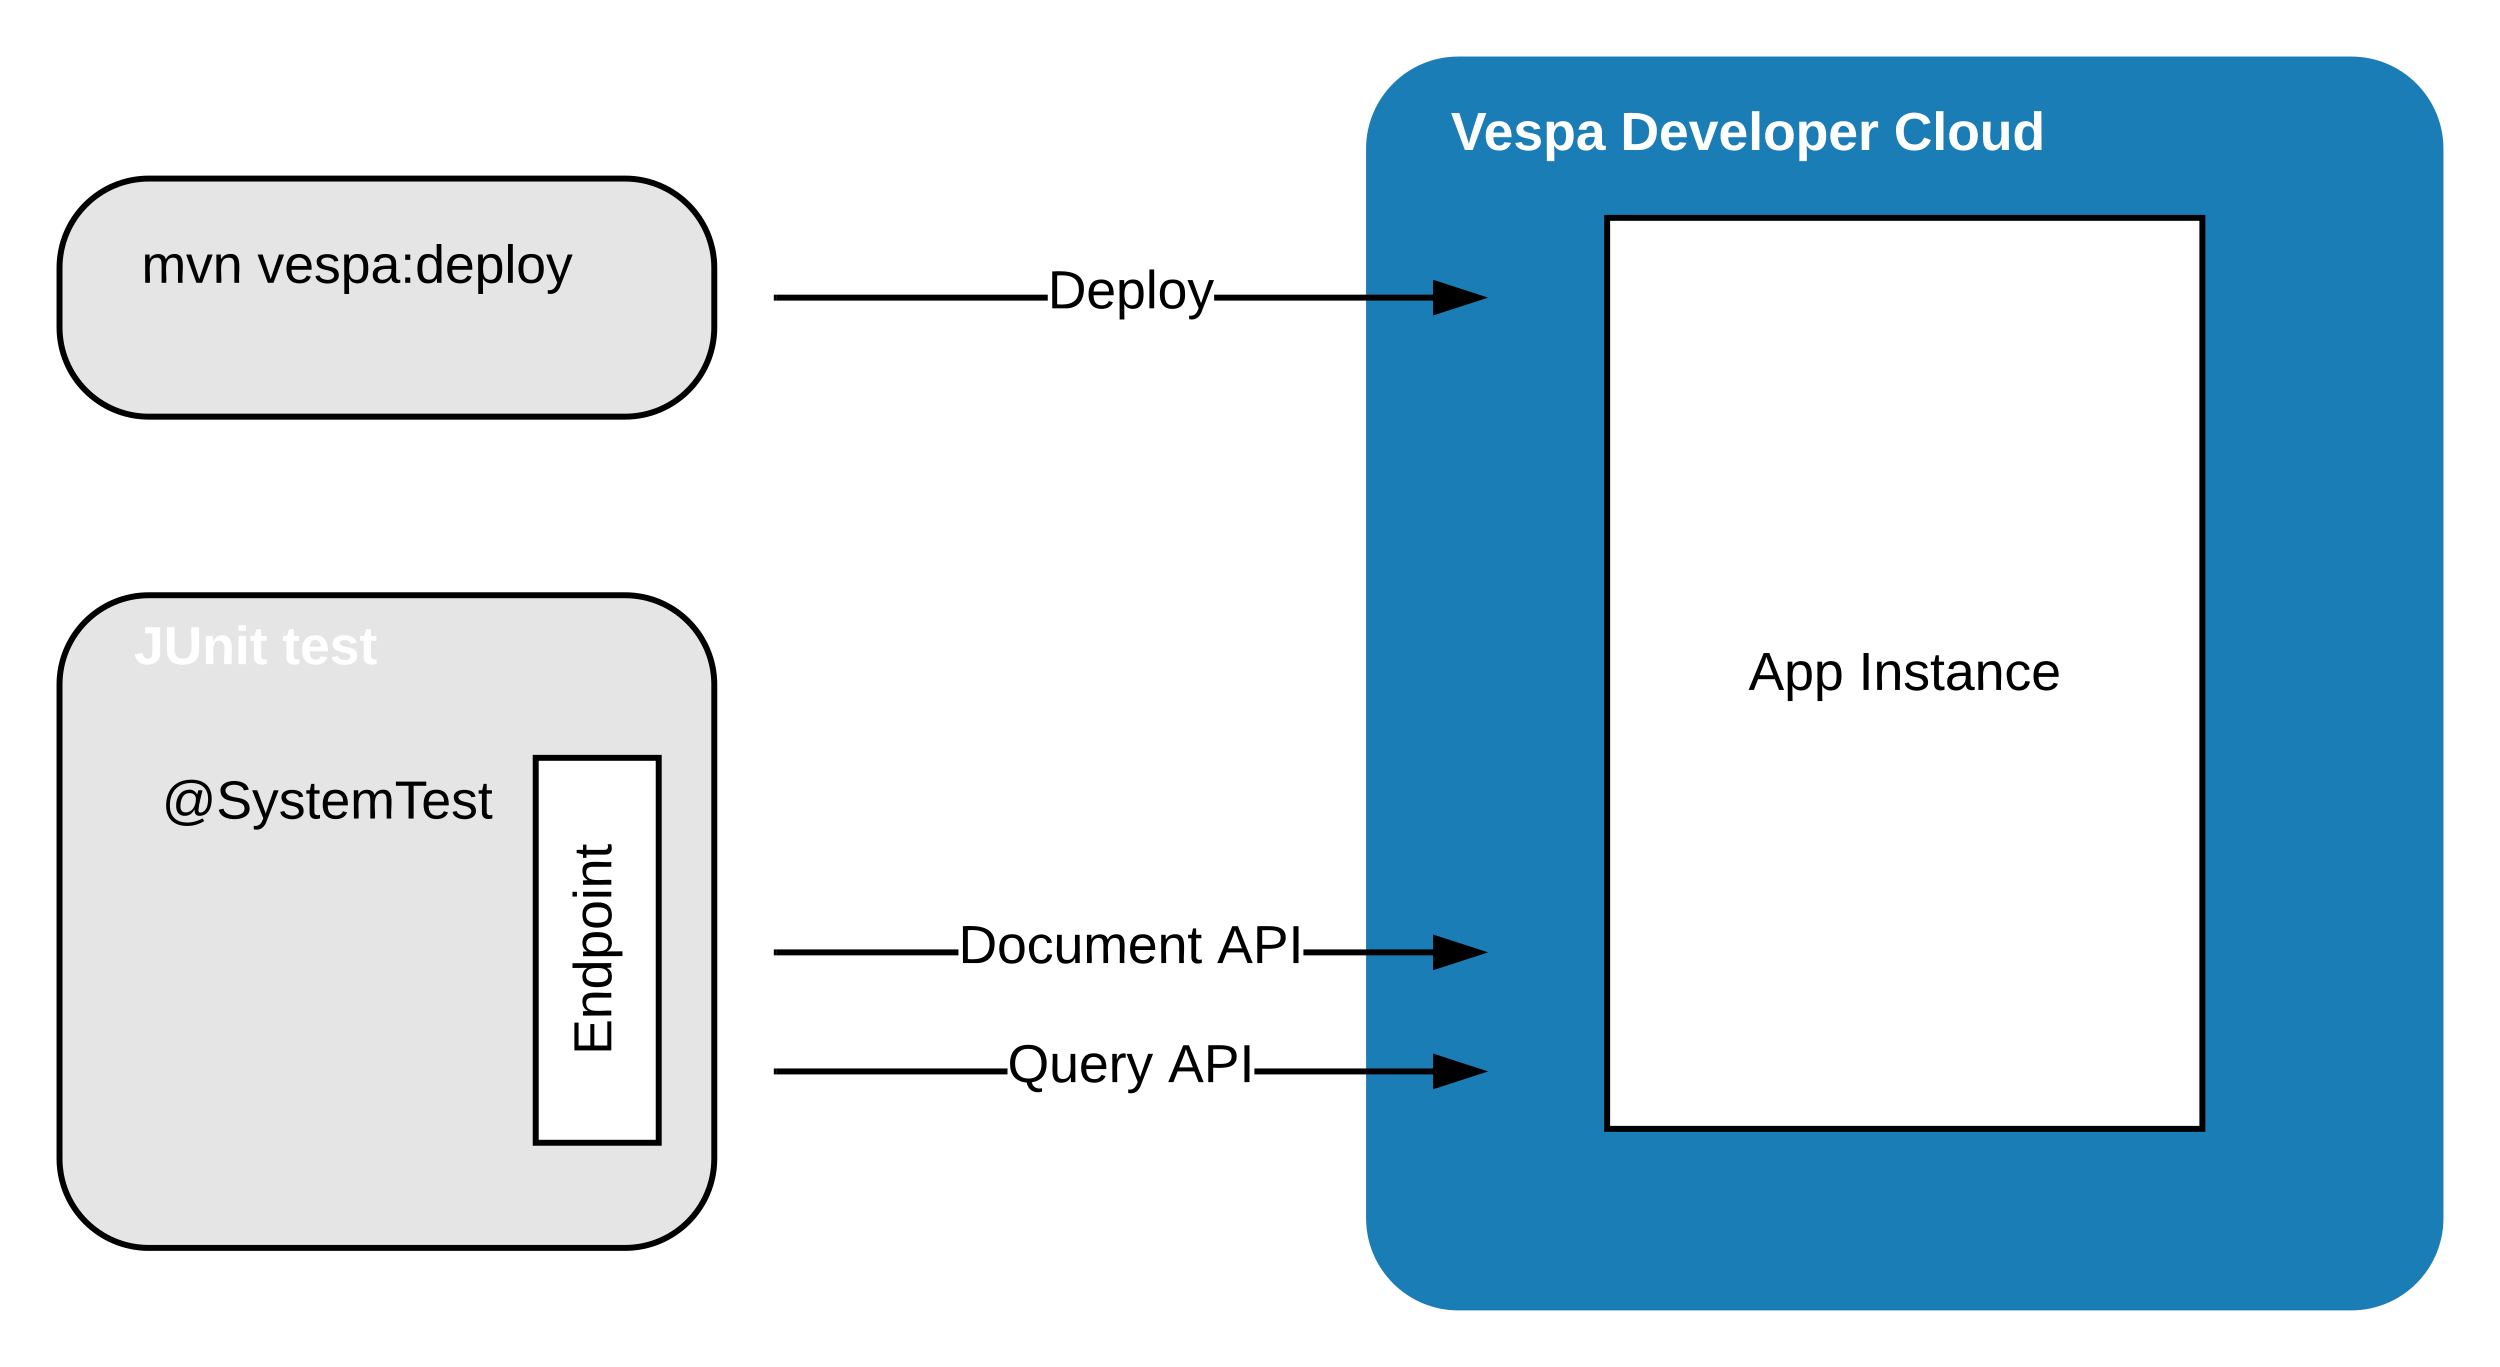 <svg xmlns="http://www.w3.org/2000/svg" xmlns:xlink="http://www.w3.org/1999/xlink" xmlns:lucid="lucid" width="840" height="459.3"><g transform="translate(-440 -80)" lucid:page-tab-id="0_0"><path d="M0 0h1870.4v1323.2H0z" fill="#fff"/><path d="M650 280c16.57 0 30 13.43 30 30v159.3c0 16.57-13.43 30-30 30H490c-16.57 0-30-13.43-30-30V310c0-16.57 13.43-30 30-30z" stroke="#000" stroke-width="2" fill="#e5e5e5"/><path d="M1230 100c16.57 0 30 13.43 30 30v359.3c0 16.57-13.43 30-30 30H930c-16.57 0-30-13.43-30-30V130c0-16.57 13.43-30 30-30z" stroke="#1a7db6" stroke-width="2" fill="#1a7db6"/><path d="M922.5 100H1180v53.2H922.5z" stroke="#000" stroke-opacity="0" stroke-width="2" fill="#fff" fill-opacity="0"/><use xlink:href="#a" transform="matrix(1,0,0,1,927.5,105) translate(0 25.4)"/><use xlink:href="#b" transform="matrix(1,0,0,1,927.5,105) translate(56.95 25.4)"/><use xlink:href="#c" transform="matrix(1,0,0,1,927.5,105) translate(148.8 25.4)"/><path d="M980 153.2h200v306.1H980z" stroke="#000" stroke-width="2" fill="#fff"/><use xlink:href="#d" transform="matrix(1,0,0,1,985,158.2) translate(42.5 153.619)"/><use xlink:href="#e" transform="matrix(1,0,0,1,985,158.2) translate(79.5 153.619)"/><path d="M762.05 401H701v-2h61.05zm159.45 0h-43.55v-2h43.55z"/><path d="M701.03 401H700v-2h1.03zM936.76 400l-14.26 4.64v-9.28z"/><path d="M940 400l-18.5 6v-12zm-16.5 3.26l10.03-3.26-10.03-3.26z"/><use xlink:href="#f" transform="matrix(1,0,0,1,762.05,389.2) translate(0 14.4)"/><use xlink:href="#g" transform="matrix(1,0,0,1,762.05,389.2) translate(86.9 14.4)"/><path d="M778.52 441H701v-2h77.52zm142.98 0h-60.02v-2h60.02z"/><path d="M701.03 441H700v-2h1.03zM936.76 440l-14.26 4.64v-9.28z"/><path d="M940 440l-18.5 6v-12zm-16.5 3.26l10.03-3.26-10.03-3.26z"/><use xlink:href="#h" transform="matrix(1,0,0,1,778.525,429.2) translate(0 14.4)"/><use xlink:href="#g" transform="matrix(1,0,0,1,778.525,429.2) translate(53.95 14.4)"/><path d="M620 463.97V334.64h41.33v129.33z" stroke="#000" stroke-width="2" fill="#fff"/><use xlink:href="#i" transform="matrix(6.123233995736766e-17,-1,1,6.123233995736766e-17,625,458.97) translate(24.525 20.4)"/><path d="M480 320h140v60H480z" stroke="#000" stroke-opacity="0" stroke-width="2" fill="#fff" fill-opacity="0"/><use xlink:href="#j" transform="matrix(1,0,0,1,485,325) translate(9.425 30.025)"/><path d="M480 280h180v40H480z" stroke="#000" stroke-opacity="0" stroke-width="2" fill="#fff" fill-opacity="0"/><use xlink:href="#k" transform="matrix(1,0,0,1,485,285) translate(0 18.15)"/><use xlink:href="#l" transform="matrix(1,0,0,1,485,285) translate(49.85 18.15)"/><path d="M792.05 181H701v-2h91.05zm129.45 0h-73.55v-2h73.55z"/><path d="M701.03 181H700v-2h1.03zM936.76 180l-14.26 4.64v-9.28z"/><path d="M940 180l-18.5 6v-12zm-16.5 3.26l10.03-3.26-10.03-3.26z"/><g><use xlink:href="#m" transform="matrix(1,0,0,1,792.05,169.2) translate(0 14.4)"/></g><path d="M650 140c16.57 0 30 13.43 30 30v20c0 16.57-13.43 30-30 30H490c-16.57 0-30-13.43-30-30v-20c0-16.57 13.43-30 30-30z" stroke="#000" stroke-width="2" fill="#e5e5e5"/><path d="M480 140h160v60H480z" stroke="#000" stroke-opacity="0" stroke-width="2" fill="#fff" fill-opacity="0"/><g><use xlink:href="#n" transform="matrix(1,0,0,1,485,145) translate(2.55 30.025)"/><use xlink:href="#o" transform="matrix(1,0,0,1,485,145) translate(41.5 30.025)"/></g><defs><path fill="#fff" d="M147 0H94L2-248h55l64 206c17-72 42-137 63-206h54" id="p"/><path fill="#fff" d="M185-48c-13 30-37 53-82 52C43 2 14-33 14-96s30-98 90-98c62 0 83 45 84 108H66c0 31 8 55 39 56 18 0 30-7 34-22zm-45-69c5-46-57-63-70-21-2 6-4 13-4 21h74" id="q"/><path fill="#fff" d="M137-138c1-29-70-34-71-4 15 46 118 7 119 86 1 83-164 76-172 9l43-7c4 19 20 25 44 25 33 8 57-30 24-41C81-84 22-81 20-136c-2-80 154-74 161-7" id="r"/><path fill="#fff" d="M135-194c53 0 70 44 70 98 0 56-19 98-73 100-31 1-45-17-59-34 3 33 2 69 2 105H25l-1-265h48c2 10 0 23 3 31 11-24 29-35 60-35zM114-30c33 0 39-31 40-66 0-38-9-64-40-64-56 0-55 130 0 130" id="s"/><path fill="#fff" d="M133-34C117-15 103 5 69 4 32 3 11-16 11-54c-1-60 55-63 116-61 1-26-3-47-28-47-18 1-26 9-28 27l-52-2c7-38 36-58 82-57s74 22 75 68l1 82c-1 14 12 18 25 15v27c-30 8-71 5-69-32zm-48 3c29 0 43-24 42-57-32 0-66-3-65 30 0 17 8 27 23 27" id="t"/><g id="a"><use transform="matrix(0.05,0,0,0.05,0,0)" xlink:href="#p"/><use transform="matrix(0.05,0,0,0.05,11,0)" xlink:href="#q"/><use transform="matrix(0.05,0,0,0.05,21,0)" xlink:href="#r"/><use transform="matrix(0.05,0,0,0.05,31,0)" xlink:href="#s"/><use transform="matrix(0.05,0,0,0.05,41.95,0)" xlink:href="#t"/></g><path fill="#fff" d="M24-248c120-7 223 5 221 122C244-46 201 0 124 0H24v-248zM76-40c74 7 117-18 117-86 0-67-45-88-117-82v168" id="u"/><path fill="#fff" d="M128 0H69L1-190h53L99-40l48-150h52" id="v"/><path fill="#fff" d="M25 0v-261h50V0H25" id="w"/><path fill="#fff" d="M110-194c64 0 96 36 96 99 0 64-35 99-97 99-61 0-95-36-95-99 0-62 34-99 96-99zm-1 164c35 0 45-28 45-65 0-40-10-65-43-65-34 0-45 26-45 65 0 36 10 65 43 65" id="x"/><path fill="#fff" d="M135-150c-39-12-60 13-60 57V0H25l-1-190h47c2 13-1 29 3 40 6-28 27-53 61-41v41" id="y"/><g id="b"><use transform="matrix(0.05,0,0,0.05,0,0)" xlink:href="#u"/><use transform="matrix(0.05,0,0,0.05,12.95,0)" xlink:href="#q"/><use transform="matrix(0.05,0,0,0.05,22.95,0)" xlink:href="#v"/><use transform="matrix(0.05,0,0,0.05,32.95,0)" xlink:href="#q"/><use transform="matrix(0.05,0,0,0.05,42.95,0)" xlink:href="#w"/><use transform="matrix(0.05,0,0,0.05,47.95,0)" xlink:href="#x"/><use transform="matrix(0.05,0,0,0.05,58.9,0)" xlink:href="#s"/><use transform="matrix(0.05,0,0,0.05,69.85,0)" xlink:href="#q"/><use transform="matrix(0.05,0,0,0.05,79.85,0)" xlink:href="#y"/></g><path fill="#fff" d="M67-125c0 53 21 87 73 88 37 1 54-22 65-47l45 17C233-25 199 4 140 4 58 4 20-42 15-125 8-235 124-281 211-232c18 10 29 29 36 50l-46 12c-8-25-30-41-62-41-52 0-71 34-72 86" id="z"/><path fill="#fff" d="M85 4C-2 5 27-109 22-190h50c7 57-23 150 33 157 60-5 35-97 40-157h50l1 190h-47c-2-12 1-28-3-38-12 25-28 42-61 42" id="A"/><path fill="#fff" d="M88-194c31-1 46 15 58 34l-1-101h50l1 261h-48c-2-10 0-23-3-31C134-8 116 4 84 4 32 4 16-41 15-95c0-56 19-97 73-99zm17 164c33 0 40-30 41-66 1-37-9-64-41-64s-38 30-39 65c0 43 13 65 39 65" id="B"/><g id="c"><use transform="matrix(0.05,0,0,0.05,0,0)" xlink:href="#z"/><use transform="matrix(0.05,0,0,0.05,12.95,0)" xlink:href="#w"/><use transform="matrix(0.05,0,0,0.05,17.95,0)" xlink:href="#x"/><use transform="matrix(0.05,0,0,0.05,28.9,0)" xlink:href="#A"/><use transform="matrix(0.05,0,0,0.05,39.85,0)" xlink:href="#B"/></g><path d="M205 0l-28-72H64L36 0H1l101-248h38L239 0h-34zm-38-99l-47-123c-12 45-31 82-46 123h93" id="C"/><path d="M115-194c55 1 70 41 70 98S169 2 115 4C84 4 66-9 55-30l1 105H24l-1-265h31l2 30c10-21 28-34 59-34zm-8 174c40 0 45-34 45-75s-6-73-45-74c-42 0-51 32-51 76 0 43 10 73 51 73" id="D"/><g id="d"><use transform="matrix(0.05,0,0,0.05,0,0)" xlink:href="#C"/><use transform="matrix(0.05,0,0,0.05,12,0)" xlink:href="#D"/><use transform="matrix(0.05,0,0,0.05,22,0)" xlink:href="#D"/></g><path d="M33 0v-248h34V0H33" id="E"/><path d="M117-194c89-4 53 116 60 194h-32v-121c0-31-8-49-39-48C34-167 62-67 57 0H25l-1-190h30c1 10-1 24 2 32 11-22 29-35 61-36" id="F"/><path d="M135-143c-3-34-86-38-87 0 15 53 115 12 119 90S17 21 10-45l28-5c4 36 97 45 98 0-10-56-113-15-118-90-4-57 82-63 122-42 12 7 21 19 24 35" id="G"/><path d="M59-47c-2 24 18 29 38 22v24C64 9 27 4 27-40v-127H5v-23h24l9-43h21v43h35v23H59v120" id="H"/><path d="M141-36C126-15 110 5 73 4 37 3 15-17 15-53c-1-64 63-63 125-63 3-35-9-54-41-54-24 1-41 7-42 31l-33-3c5-37 33-52 76-52 45 0 72 20 72 64v82c-1 20 7 32 28 27v20c-31 9-61-2-59-35zM48-53c0 20 12 33 32 33 41-3 63-29 60-74-43 2-92-5-92 41" id="I"/><path d="M96-169c-40 0-48 33-48 73s9 75 48 75c24 0 41-14 43-38l32 2c-6 37-31 61-74 61-59 0-76-41-82-99-10-93 101-131 147-64 4 7 5 14 7 22l-32 3c-4-21-16-35-41-35" id="J"/><path d="M100-194c63 0 86 42 84 106H49c0 40 14 67 53 68 26 1 43-12 49-29l28 8c-11 28-37 45-77 45C44 4 14-33 15-96c1-61 26-98 85-98zm52 81c6-60-76-77-97-28-3 7-6 17-6 28h103" id="K"/><g id="e"><use transform="matrix(0.05,0,0,0.05,0,0)" xlink:href="#E"/><use transform="matrix(0.05,0,0,0.05,5,0)" xlink:href="#F"/><use transform="matrix(0.05,0,0,0.05,15,0)" xlink:href="#G"/><use transform="matrix(0.05,0,0,0.05,24,0)" xlink:href="#H"/><use transform="matrix(0.05,0,0,0.05,29,0)" xlink:href="#I"/><use transform="matrix(0.05,0,0,0.05,39,0)" xlink:href="#F"/><use transform="matrix(0.05,0,0,0.05,49,0)" xlink:href="#J"/><use transform="matrix(0.05,0,0,0.05,58,0)" xlink:href="#K"/></g><path d="M30-248c118-7 216 8 213 122C240-48 200 0 122 0H30v-248zM63-27c89 8 146-16 146-99s-60-101-146-95v194" id="L"/><path d="M100-194c62-1 85 37 85 99 1 63-27 99-86 99S16-35 15-95c0-66 28-99 85-99zM99-20c44 1 53-31 53-75 0-43-8-75-51-75s-53 32-53 75 10 74 51 75" id="M"/><path d="M84 4C-5 8 30-112 23-190h32v120c0 31 7 50 39 49 72-2 45-101 50-169h31l1 190h-30c-1-10 1-25-2-33-11 22-28 36-60 37" id="N"/><path d="M210-169c-67 3-38 105-44 169h-31v-121c0-29-5-50-35-48C34-165 62-65 56 0H25l-1-190h30c1 10-1 24 2 32 10-44 99-50 107 0 11-21 27-35 58-36 85-2 47 119 55 194h-31v-121c0-29-5-49-35-48" id="O"/><g id="f"><use transform="matrix(0.05,0,0,0.05,0,0)" xlink:href="#L"/><use transform="matrix(0.05,0,0,0.05,12.95,0)" xlink:href="#M"/><use transform="matrix(0.05,0,0,0.05,22.95,0)" xlink:href="#J"/><use transform="matrix(0.05,0,0,0.05,31.95,0)" xlink:href="#N"/><use transform="matrix(0.05,0,0,0.05,41.95,0)" xlink:href="#O"/><use transform="matrix(0.05,0,0,0.05,56.9,0)" xlink:href="#K"/><use transform="matrix(0.05,0,0,0.05,66.9,0)" xlink:href="#F"/><use transform="matrix(0.05,0,0,0.05,76.9,0)" xlink:href="#H"/></g><path d="M30-248c87 1 191-15 191 75 0 78-77 80-158 76V0H30v-248zm33 125c57 0 124 11 124-50 0-59-68-47-124-48v98" id="P"/><g id="g"><use transform="matrix(0.05,0,0,0.05,0,0)" xlink:href="#C"/><use transform="matrix(0.05,0,0,0.05,12,0)" xlink:href="#P"/><use transform="matrix(0.05,0,0,0.05,24,0)" xlink:href="#E"/></g><path d="M140-251c81 0 123 46 123 126C263-53 228-8 163 1c7 30 30 48 69 40v23c-55 16-95-15-103-61C56-3 17-48 17-125c0-80 42-126 123-126zm0 227c63 0 89-41 89-101s-29-99-89-99c-61 0-89 39-89 99S79-25 140-24" id="Q"/><path d="M114-163C36-179 61-72 57 0H25l-1-190h30c1 12-1 29 2 39 6-27 23-49 58-41v29" id="R"/><path d="M179-190L93 31C79 59 56 82 12 73V49c39 6 53-20 64-50L1-190h34L92-34l54-156h33" id="S"/><g id="h"><use transform="matrix(0.05,0,0,0.05,0,0)" xlink:href="#Q"/><use transform="matrix(0.05,0,0,0.05,14,0)" xlink:href="#N"/><use transform="matrix(0.05,0,0,0.05,24,0)" xlink:href="#K"/><use transform="matrix(0.05,0,0,0.05,34,0)" xlink:href="#R"/><use transform="matrix(0.05,0,0,0.05,39.95,0)" xlink:href="#S"/></g><path d="M30 0v-248h187v28H63v79h144v27H63v87h162V0H30" id="T"/><path d="M85-194c31 0 48 13 60 33l-1-100h32l1 261h-30c-2-10 0-23-3-31C134-8 116 4 85 4 32 4 16-35 15-94c0-66 23-100 70-100zm9 24c-40 0-46 34-46 75 0 40 6 74 45 74 42 0 51-32 51-76 0-42-9-74-50-73" id="U"/><path d="M24-231v-30h32v30H24zM24 0v-190h32V0H24" id="V"/><g id="i"><use transform="matrix(0.05,0,0,0.05,0,0)" xlink:href="#T"/><use transform="matrix(0.05,0,0,0.05,12,0)" xlink:href="#F"/><use transform="matrix(0.05,0,0,0.05,22,0)" xlink:href="#U"/><use transform="matrix(0.05,0,0,0.05,32,0)" xlink:href="#D"/><use transform="matrix(0.05,0,0,0.05,42,0)" xlink:href="#M"/><use transform="matrix(0.05,0,0,0.05,52,0)" xlink:href="#V"/><use transform="matrix(0.05,0,0,0.05,55.95,0)" xlink:href="#F"/><use transform="matrix(0.05,0,0,0.05,65.95,0)" xlink:href="#H"/></g><path d="M198-261c85 0 136 45 136 128 0 61-22 111-78 115-29 2-39-18-37-44-12 23-32 44-66 44-41 0-58-28-58-68 0-60 30-105 88-108 29-1 43 15 54 32l7-28h28c-9 45-23 84-27 134-1 11 6 17 14 16 39-4 51-48 51-92 0-69-42-107-112-107-93 0-145 59-145 153C53-15 94 26 168 27c43 0 78-13 106-28l9 19c-30 18-67 32-115 32C79 50 28-1 28-86c0-107 62-175 170-175zM158-41c46 0 70-43 70-90 0-26-17-40-43-40-44 0-59 41-61 85-1 26 9 45 34 45" id="W"/><path d="M185-189c-5-48-123-54-124 2 14 75 158 14 163 119 3 78-121 87-175 55-17-10-28-26-33-46l33-7c5 56 141 63 141-1 0-78-155-14-162-118-5-82 145-84 179-34 5 7 8 16 11 25" id="X"/><path d="M127-220V0H93v-220H8v-28h204v28h-85" id="Y"/><g id="j"><use transform="matrix(0.05,0,0,0.05,0,0)" xlink:href="#W"/><use transform="matrix(0.05,0,0,0.05,18.25,0)" xlink:href="#X"/><use transform="matrix(0.05,0,0,0.05,30.25,0)" xlink:href="#S"/><use transform="matrix(0.05,0,0,0.05,39.25,0)" xlink:href="#G"/><use transform="matrix(0.05,0,0,0.05,48.25,0)" xlink:href="#H"/><use transform="matrix(0.05,0,0,0.05,53.25,0)" xlink:href="#K"/><use transform="matrix(0.05,0,0,0.05,63.25,0)" xlink:href="#O"/><use transform="matrix(0.05,0,0,0.05,78.2,0)" xlink:href="#Y"/><use transform="matrix(0.05,0,0,0.05,87.15,0)" xlink:href="#K"/><use transform="matrix(0.05,0,0,0.05,97.15,0)" xlink:href="#G"/><use transform="matrix(0.05,0,0,0.05,106.15,0)" xlink:href="#H"/></g><path fill="#fff" d="M176-78C186 10 51 31 16-35c-5-9-9-19-11-32l52-8c4 21 12 37 35 38 23 0 32-16 32-40v-130H75v-41h101v170" id="Z"/><path fill="#fff" d="M238-95c0 69-44 99-111 99C63 4 22-25 22-93v-155h51v151c-1 38 19 59 55 60 90 1 49-130 58-211h52v153" id="aa"/><path fill="#fff" d="M135-194c87-1 58 113 63 194h-50c-7-57 23-157-34-157-59 0-34 97-39 157H25l-1-190h47c2 12-1 28 3 38 12-26 28-41 61-42" id="ab"/><path fill="#fff" d="M25-224v-37h50v37H25zM25 0v-190h50V0H25" id="ac"/><path fill="#fff" d="M115-3C79 11 28 4 28-45v-112H4v-33h27l15-45h31v45h36v33H77v99c-1 23 16 31 38 25v30" id="ad"/><g id="k"><use transform="matrix(0.05,0,0,0.05,0,0)" xlink:href="#Z"/><use transform="matrix(0.05,0,0,0.05,10,0)" xlink:href="#aa"/><use transform="matrix(0.05,0,0,0.05,22.95,0)" xlink:href="#ab"/><use transform="matrix(0.05,0,0,0.05,33.9,0)" xlink:href="#ac"/><use transform="matrix(0.05,0,0,0.05,38.9,0)" xlink:href="#ad"/></g><g id="l"><use transform="matrix(0.05,0,0,0.05,0,0)" xlink:href="#ad"/><use transform="matrix(0.05,0,0,0.05,5.95,0)" xlink:href="#q"/><use transform="matrix(0.05,0,0,0.05,15.95,0)" xlink:href="#r"/><use transform="matrix(0.05,0,0,0.05,25.95,0)" xlink:href="#ad"/></g><path d="M24 0v-261h32V0H24" id="ae"/><g id="m"><use transform="matrix(0.05,0,0,0.05,0,0)" xlink:href="#L"/><use transform="matrix(0.05,0,0,0.05,12.95,0)" xlink:href="#K"/><use transform="matrix(0.05,0,0,0.05,22.95,0)" xlink:href="#D"/><use transform="matrix(0.05,0,0,0.05,32.95,0)" xlink:href="#ae"/><use transform="matrix(0.05,0,0,0.05,36.9,0)" xlink:href="#M"/><use transform="matrix(0.05,0,0,0.05,46.9,0)" xlink:href="#S"/></g><path d="M108 0H70L1-190h34L89-25l56-165h34" id="af"/><g id="n"><use transform="matrix(0.05,0,0,0.05,0,0)" xlink:href="#O"/><use transform="matrix(0.05,0,0,0.05,14.95,0)" xlink:href="#af"/><use transform="matrix(0.05,0,0,0.05,23.95,0)" xlink:href="#F"/></g><path d="M33-154v-36h34v36H33zM33 0v-36h34V0H33" id="ag"/><g id="o"><use transform="matrix(0.05,0,0,0.05,0,0)" xlink:href="#af"/><use transform="matrix(0.05,0,0,0.05,9,0)" xlink:href="#K"/><use transform="matrix(0.05,0,0,0.05,19,0)" xlink:href="#G"/><use transform="matrix(0.05,0,0,0.05,28,0)" xlink:href="#D"/><use transform="matrix(0.05,0,0,0.05,38,0)" xlink:href="#I"/><use transform="matrix(0.05,0,0,0.05,48,0)" xlink:href="#ag"/><use transform="matrix(0.05,0,0,0.05,53,0)" xlink:href="#U"/><use transform="matrix(0.05,0,0,0.05,63,0)" xlink:href="#K"/><use transform="matrix(0.05,0,0,0.05,73,0)" xlink:href="#D"/><use transform="matrix(0.05,0,0,0.05,83,0)" xlink:href="#ae"/><use transform="matrix(0.05,0,0,0.05,86.95,0)" xlink:href="#M"/><use transform="matrix(0.05,0,0,0.05,96.95,0)" xlink:href="#S"/></g></defs></g></svg>